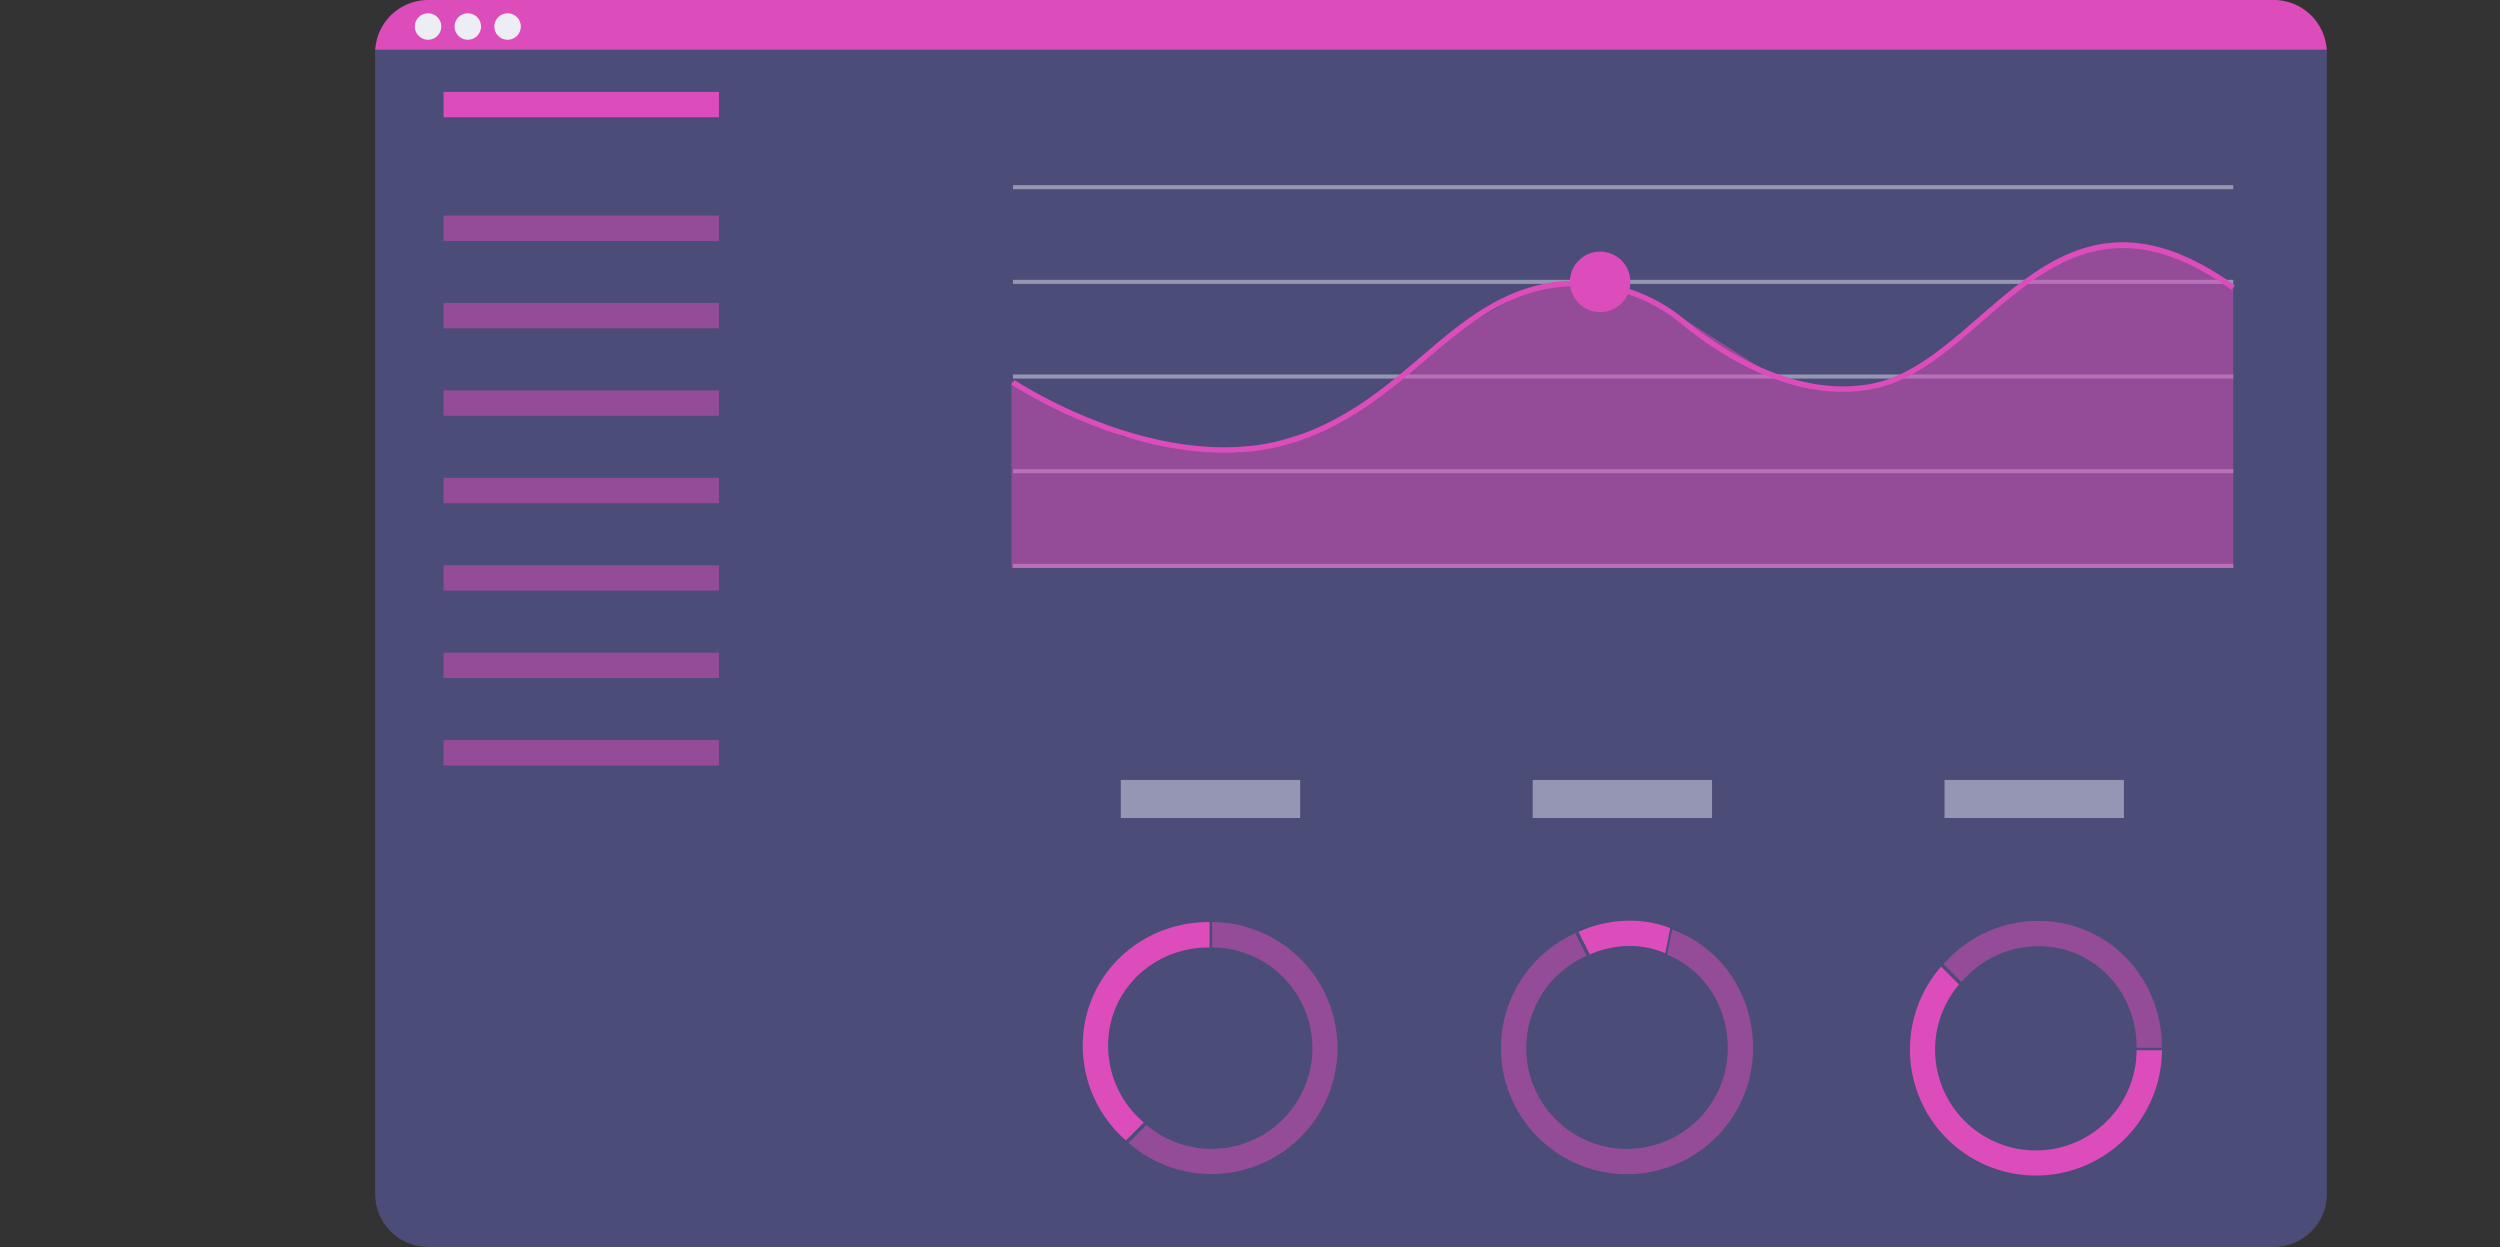 <svg xmlns="http://www.w3.org/2000/svg" width="705.27" height="351.78" viewBox="0 0 705.27 351.78">
  <rect x="0" y="0" width="705.27" height="351.78" fill="#333333" stroke="none"/>
  <g id="undraw_dark_analytics_7axy" transform="translate(-0.021 -128.117)">
    <path id="Path_509" data-name="Path 509" d="M650.64,458.254l-3.821-4.409A57.619,57.619,0,0,1,650.64,458.254Z" transform="translate(-10.788 -60.655)" fill="#444053"/>
    <path id="Path_512" data-name="Path 512" d="M716.078,428.026" transform="translate(-10.788 -60.655)" fill="none" stroke="#444053" stroke-miterlimit="10" stroke-width="0.668"/>
    <path id="Path_527" data-name="Path 527" d="M658.817,390.785s0,18.871-5.137,20.207" transform="translate(-10.788 -60.655)" fill="none" stroke="#444053" stroke-miterlimit="10" stroke-width="0.668"/>
    <path id="Path_528" data-name="Path 528" d="M616.819,415.207s20.4,1.743,29.813-8.784" transform="translate(-10.788 -60.655)" fill="none" stroke="#444053" stroke-miterlimit="10" stroke-width="0.668"/>
    <path id="Path_529" data-name="Path 529" d="M653.553,368.46S648.636,387.605,635,392.789" transform="translate(-10.788 -60.655)" fill="none" stroke="#444053" stroke-miterlimit="10" stroke-width="0.668"/>
    <path id="Path_530" data-name="Path 530" d="M604.548,395.047s14.449,5.017,26.867-7.769" transform="translate(-10.788 -60.655)" fill="none" stroke="#444053" stroke-miterlimit="10" stroke-width="0.668"/>
    <path id="Path_531" data-name="Path 531" d="M637.494,352.04s-1.336,16.259-10.2,23.861" transform="translate(-10.788 -60.655)" fill="none" stroke="#444053" stroke-miterlimit="10" stroke-width="0.668"/>
    <path id="Path_532" data-name="Path 532" d="M605.129,370.277s11.984.08,14.79-3.828" transform="translate(-10.788 -60.655)" fill="none" stroke="#444053" stroke-miterlimit="10" stroke-width="0.668"/>
    <path id="Path_533" data-name="Path 533" d="M667.24,203.075V525.582a14.963,14.963,0,0,1-14.957,14.97H131.6a14.957,14.957,0,0,1-14.89-13.594,13.366,13.366,0,0,1-.067-1.376V203.075a8.941,8.941,0,0,1,.033-.962H667.193C667.214,202.407,667.24,202.734,667.24,203.075Z" transform="translate(-10.788 -60.655)" fill="#4c4c78"/>
    <path id="Path_534" data-name="Path 534" d="M652.284,188.773H131.6a14.957,14.957,0,0,0-12.959,7.482,14.789,14.789,0,0,0-1.964,6.52H667.193A14.957,14.957,0,0,0,652.284,188.773Z" transform="translate(-10.788 -60.655)" fill="#dd4cbb"/>
    <circle id="Ellipse_61" data-name="Ellipse 61" cx="3.741" cy="3.741" r="3.741" transform="translate(117.035 131.858)" fill="#ededf4"/>
    <circle id="Ellipse_62" data-name="Ellipse 62" cx="3.741" cy="3.741" r="3.741" transform="translate(128.251 131.858)" fill="#ededf4"/>
    <circle id="Ellipse_63" data-name="Ellipse 63" cx="3.741" cy="3.741" r="3.741" transform="translate(139.473 131.858)" fill="#ededf4"/>
    <rect id="Rectangle_79" data-name="Rectangle 79" width="77.689" height="7.154" transform="translate(125.151 154.043)" fill="#dd4cbb"/>
    <rect id="Rectangle_80" data-name="Rectangle 80" width="77.689" height="7.154" transform="translate(125.151 188.933)" fill="#dd4cbb" opacity="0.5"/>
    <rect id="Rectangle_81" data-name="Rectangle 81" width="77.689" height="7.154" transform="translate(125.151 213.589)" fill="#dd4cbb" opacity="0.5"/>
    <rect id="Rectangle_82" data-name="Rectangle 82" width="77.689" height="7.154" transform="translate(125.151 238.252)" fill="#dd4cbb" opacity="0.5"/>
    <rect id="Rectangle_83" data-name="Rectangle 83" width="77.689" height="7.154" transform="translate(125.151 262.915)" fill="#dd4cbb" opacity="0.5"/>
    <rect id="Rectangle_84" data-name="Rectangle 84" width="77.689" height="7.154" transform="translate(125.151 287.578)" fill="#dd4cbb" opacity="0.5"/>
    <rect id="Rectangle_85" data-name="Rectangle 85" width="77.689" height="7.154" transform="translate(125.151 312.241)" fill="#dd4cbb" opacity="0.5"/>
    <rect id="Rectangle_86" data-name="Rectangle 86" width="77.689" height="7.154" transform="translate(125.151 336.903)" fill="#dd4cbb" opacity="0.5"/>
    <rect id="Rectangle_87" data-name="Rectangle 87" width="344.251" height="1.149" transform="translate(285.787 180.349)" fill="#dce0ed" opacity="0.5"/>
    <rect id="Rectangle_88" data-name="Rectangle 88" width="344.251" height="1.149" transform="translate(285.787 207.056)" fill="#dce0ed" opacity="0.5"/>
    <rect id="Rectangle_89" data-name="Rectangle 89" width="344.251" height="1.149" transform="translate(285.787 233.763)" fill="#dce0ed" opacity="0.5"/>
    <rect id="Rectangle_90" data-name="Rectangle 90" width="344.251" height="1.149" transform="translate(285.787 260.47)" fill="#dce0ed" opacity="0.5"/>
    <rect id="Rectangle_91" data-name="Rectangle 91" width="344.251" height="1.149" transform="translate(285.787 287.177)" fill="#dce0ed" opacity="0.5"/>
    <path id="Path_535" data-name="Path 535" d="M630.039,288.312H285.36V235.794l31.617,15.578,32.712,4.436,28.7-8.651,34.63-26.861,17.422-10.06,12.732-2.452,12.184.655,20.04,9.893,27.235,17.348,21.37,2.752,16.954-5.845,35.919-29.426,18.344-6.533,19.192,2.966,15.625,9.025Z" fill="#dd4cbb" opacity="0.5"/>
    <path id="Path_536" data-name="Path 536" d="M356.229,316.482c-31.042,0-59.72-18.985-60.081-19.225l.855-1.276c.441.294,44.6,29.506,82.1,14.87,13.674-5.344,23.42-13.627,32.839-21.657,9.833-8.377,19.125-16.293,31.784-19.726a47.55,47.55,0,0,1,42.459,9.539c10.307,8.47,30.842,22.044,52.525,18.036,11.062-2.077,20.381-10.154,30.247-18.7,18.885-16.42,38.471-33.367,72.325-9.052l-.908,1.256c-32.853-23.614-51.951-7.068-70.415,8.938-10.02,8.684-19.5,16.894-30.962,19.045-22.312,4.188-43.274-9.686-53.788-18.33a46.013,46.013,0,0,0-41.076-9.239c-12.331,3.34-21.5,11.149-31.2,19.412-9.519,8.11-19.372,16.493-33.273,21.917a64.128,64.128,0,0,1-23.44,4.2Z" transform="translate(-10.788 -60.655)" fill="#dd4cbb"/>
    <circle id="Ellipse_64" data-name="Ellipse 64" cx="8.53" cy="8.53" r="8.53" transform="translate(442.903 199.1)" fill="#dd4cbb"/>
    <g id="Group_36" data-name="Group 36" opacity="0.5">
      <rect id="Rectangle_92" data-name="Rectangle 92" width="50.602" height="10.735" transform="translate(316.208 348.146)" fill="#dce0ed"/>
      <rect id="Rectangle_93" data-name="Rectangle 93" width="50.602" height="10.735" transform="translate(432.402 348.146)" fill="#dce0ed"/>
      <rect id="Rectangle_94" data-name="Rectangle 94" width="50.602" height="10.735" transform="translate(548.589 348.146)" fill="#dce0ed"/>
    </g>
    <path id="Path_537" data-name="Path 537" d="M323.416,483.765c0-15.672,12.752-27.709,28.424-27.709h.2V448.9h-.227c-19.606,0-35.551,15.237-35.551,34.843a35.491,35.491,0,0,0,12.178,26.76l5.05-5.057a28.357,28.357,0,0,1-10.074-21.684Z" transform="translate(-10.788 -60.655)" fill="#dd4cbb"/>
    <path id="Path_538" data-name="Path 538" d="M352.775,448.9v7.134a28.424,28.424,0,1,1-18.544,50.1l-5.05,5.05A35.538,35.538,0,1,0,352.775,448.9Z" transform="translate(-10.788 -60.655)" fill="#dd4cbb" opacity="0.5"/>
    <path id="Path_539" data-name="Path 539" d="M585.843,455.7c15.672,0,27.709,12.746,27.709,28.417v.227h7.128v-.227c0-19.6-15.237-35.551-34.843-35.551a35.464,35.464,0,0,0-26.72,12.178l5.05,5.057a28.357,28.357,0,0,1,21.677-10.1Z" transform="translate(-10.788 -60.655)" fill="#dd4cbb" opacity="0.5"/>
    <path id="Path_540" data-name="Path 540" d="M620.687,485.061h-7.128a28.424,28.424,0,1,1-50.1-18.551l-5.05-5.05a35.545,35.545,0,1,0,62.305,23.6Z" transform="translate(-10.788 -60.655)" fill="#dd4cbb"/>
    <path id="Path_541" data-name="Path 541" d="M482.536,451.019l-1.416,7.094c10.434,4.215,17.1,14.442,17.1,26.366a28.424,28.424,0,1,1-39.813-26.052l-3.193-6.38a35.551,35.551,0,1,0,50.141,32.412C505.355,469.1,496.243,455.963,482.536,451.019Z" transform="translate(-10.788 -60.655)" fill="#dd4cbb" opacity="0.5"/>
    <path id="Path_542" data-name="Path 542" d="M470.692,455.642a24.718,24.718,0,0,1,9.893,2.057L482,450.605a31.4,31.4,0,0,0-11.309-2.1,35.324,35.324,0,0,0-14.583,3.14l3.186,6.386a28.218,28.218,0,0,1,11.4-2.391Z" transform="translate(-10.788 -60.655)" fill="#dd4cbb"/>
    <path id="Path_585" data-name="Path 585" d="M19.927,516.33l-.668-.154Z" transform="translate(-10.788 -60.655)" opacity="0.1"/>
    <path id="Path_587" data-name="Path 587" d="M20.368,516.417l-.327-.047.361.067Z" transform="translate(-10.788 -60.655)" opacity="0.1"/>
    <path id="Path_588" data-name="Path 588" d="M10.808,512.6Z" transform="translate(-10.788 -60.655)" opacity="0.1"/>
    <path id="Path_589" data-name="Path 589" d="M10.822,512.61Z" transform="translate(-10.788 -60.655)" opacity="0.1"/>
    <path id="Path_590" data-name="Path 590" d="M20.04,516.371h0Z" transform="translate(-10.788 -60.655)" opacity="0.1"/>
  </g>
</svg>
